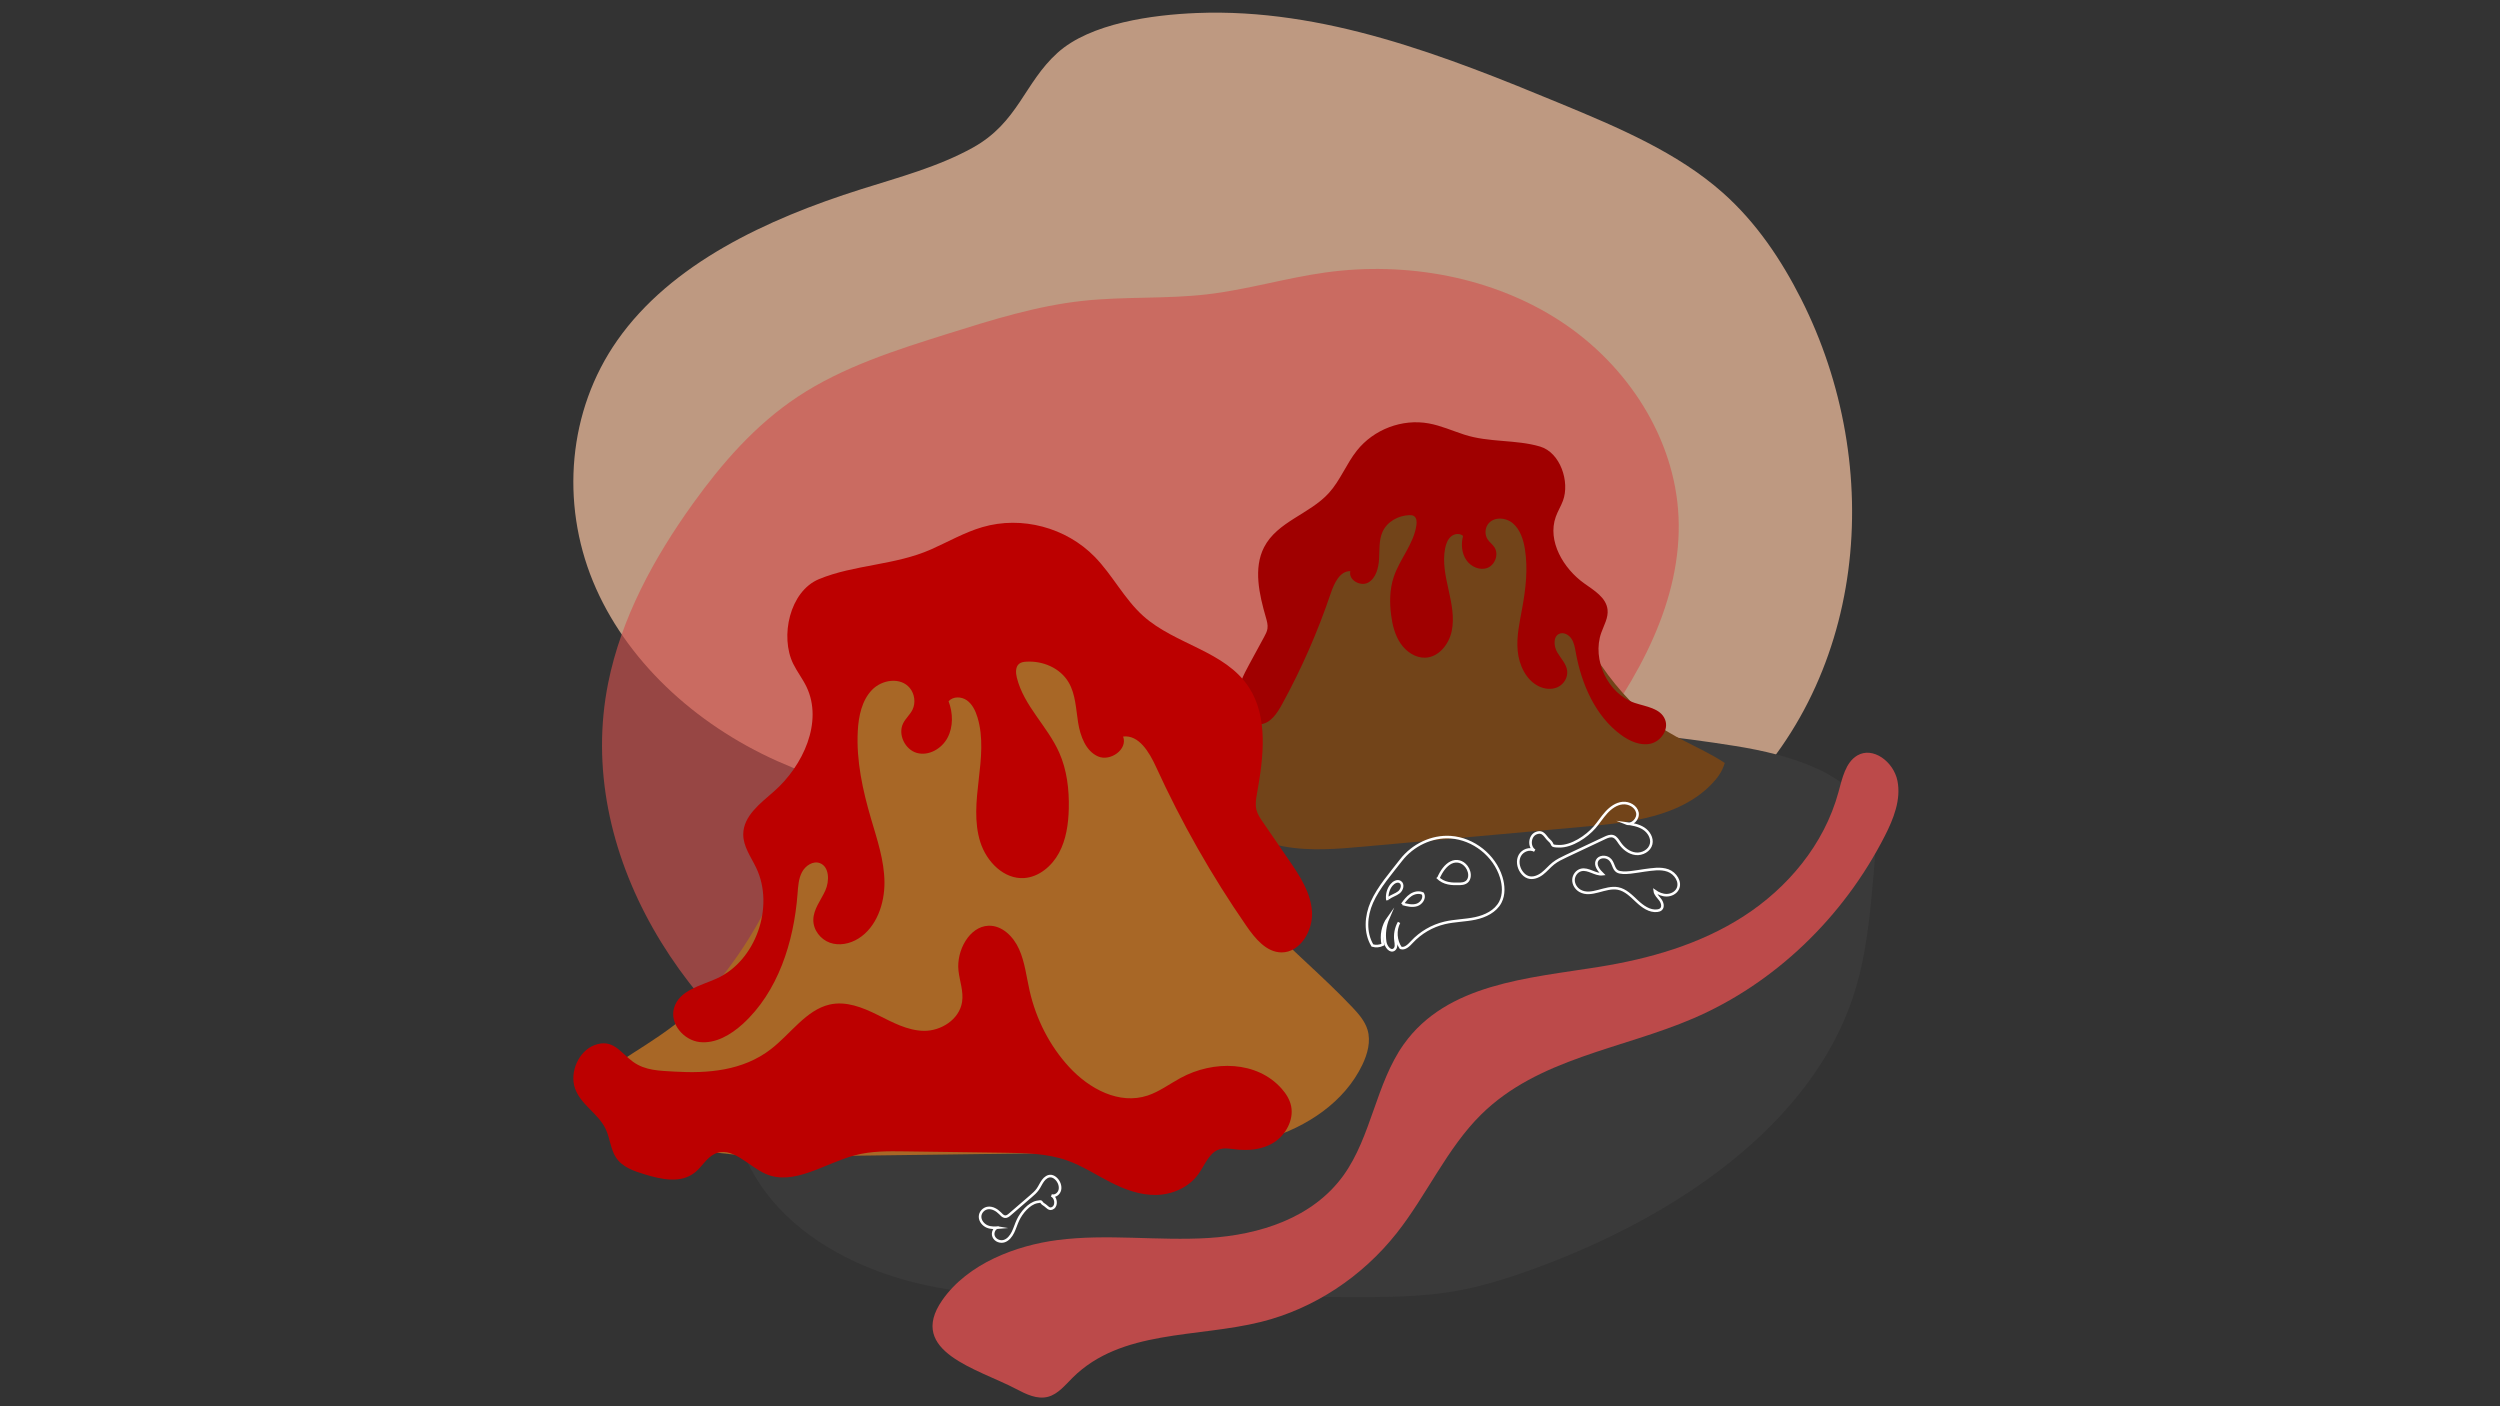 <?xml version="1.0" encoding="utf-8"?>
<!-- Generator: Adobe Illustrator 25.0.0, SVG Export Plug-In . SVG Version: 6.00 Build 0)  -->
<svg version="1.1" id="Calque_1" xmlns="http://www.w3.org/2000/svg" xmlns:xlink="http://www.w3.org/1999/xlink" x="0px" y="0px"
	 viewBox="0 0 1920 1080" style="enable-background:new 0 0 1920 1080;" xml:space="preserve">
<rect x="0" y="0" width="1920" height="1080" fill="#333333" stroke="none"/>
<style type="text/css">
	.st0{opacity:0.68;fill:#FFCAA6;}
	.st1{opacity:0.63;fill:#D1514E;}
	.st2{fill:#3A3A3A;}
	.st3{fill:#724419;}
	.st4{fill:#A00000;}
	.st5{fill:#A86726;}
	.st6{fill:#BC0000;}
	.st7{fill:#BC4A4A;}
	.st8{fill:none;stroke:#FFFFFF;stroke-width:2;stroke-miterlimit:10;}
</style>
<g>
	<path class="st0" d="M747.19,113.36c-26.42,14.68-56.58,22.72-85.88,31.97c-72.86,23.02-145.93,57.24-187.2,116.03
		c-38.08,54.26-43.45,124.92-18.71,185.11c24.75,60.2,77.85,109.54,141.68,138.09c31.1,13.91,64.61,23.17,95.34,37.75
		c31.78,15.08,60.06,35.6,91.69,50.93c35.29,17.11,74.06,27.43,112.5,37.63c46.04,12.22,92.89,24.55,140.88,24.29
		c44.64-0.24,88.38-11.42,130.05-25.85c56.74-19.66,111.59-46.04,154.97-84.41c112.31-99.34,126.04-266.53,60.65-395.5
		c-15.12-29.82-34.18-58.44-60.13-81.44c-34.83-30.87-80.09-50.01-124.49-68.39C1109.85,42.86,1016.62,6.1,919.11,10
		c-33.84,1.35-81.69,7.75-106.97,30.59C786.53,63.73,782.06,93.98,747.19,113.36z"/>
	<path class="st1" d="M1173.58,639.39c10.97-23.77,28.41-44.28,44.52-65.3c40.08-52.28,74.02-113.17,70.99-177.58
		c-2.8-59.45-38.64-115.77-90.52-149.76c-51.88-33.99-118.29-46.2-180.81-37.47c-30.47,4.25-60.06,13.2-90.63,16.76
		c-31.62,3.69-63.74,1.57-95.39,4.99c-35.31,3.82-69.33,14.46-103.06,25.04c-40.38,12.67-81.42,25.64-116.2,48.73
		c-32.35,21.48-57.91,50.85-80.12,81.71c-30.24,42.03-55.32,88.27-65.31,138.15c-25.87,129.16,58.19,262.91,178.34,329.84
		c27.78,15.47,57.76,28.16,89.58,33.27c42.72,6.87,86.43-0.16,129.09-7.36c85.21-14.38,173.74-30.89,242.53-80.37
		c23.87-17.17,55.1-44.87,60.65-74.31C1172.86,695.92,1159.1,670.77,1173.58,639.39z"/>
	<path class="st2" d="M787.58,618.62c-26.65,10.76-52.96,22.3-77.48,36.34c-46.77,26.77-86.58,62.59-115.66,104.07
		c-16.19,23.09-29.27,48.51-31.72,75.43c-3.49,38.4,15.69,77,46.97,104.42c31.28,27.42,73.69,44.19,117.49,51.18
		c32.27,5.16,65.29,5.28,98.11,5.39c69.97,0.23,139.94,0.46,209.91,0.69c27.24,0.09,54.69,0.16,81.42-4.39
		c21.56-3.67,42.31-10.31,62.55-17.72c109.21-40.01,212.06-110.64,244.28-209.35c9.93-30.41,12.75-62.17,15.53-93.67
		c1.23-13.96,2.41-28.33-2.48-41.67c-13-35.48-61.5-49.66-103.82-56.42C1153.81,544.33,953.71,551.52,787.58,618.62z"/>
	<g>
		<path class="st3" d="M1220.19,495.76c-23.45-41.06-34.14-88.37-37.83-135.51c-35.75-1.33-71.6-0.14-107.19,3.57
			c-5.49,0.57-11.21,1.28-15.82,4.31c-6.13,4.02-9.15,11.28-11.76,18.13c-20.01,52.43-37.19,107.17-71.07,151.91
			c-12.99,17.15-28.22,32.5-41.29,49.59c-2.83,3.7-5.63,7.64-6.5,12.22c-1.14,6.02,1.25,12.17,4.44,17.4
			c11.01,18.01,31.42,28.62,52.15,32.56c20.73,3.94,42.08,2.06,63.1,0.16c56.62-5.12,113.24-10.24,169.86-15.36
			c34.41-3.11,71.92-7.63,96.05-32.35c4.72-4.84,8.42-9.98,10.29-16.42c-19.01-12.62-40.84-19.24-59.01-34.77
			C1247.38,535.59,1232.08,516.57,1220.19,495.76z"/>
		<path class="st4" d="M1200.36,384.54c-1.58,4.25-4.01,8.1-5.53,12.37c-6.64,18.62,5.87,39.77,21.93,51.19
			c7.51,5.34,16.83,10.83,17.84,20.14c0.67,6.19-2.74,11.86-4.81,17.65c-7.41,20.74,5.13,47.08,25.69,53.96
			c8.65,2.89,19.75,3.99,23.26,12.71c3.15,7.82-3.28,16.87-11.16,18.61c-7.88,1.73-16.1-1.97-22.77-6.88
			c-19.49-14.35-30.18-38.73-34.57-62.96c-0.68-3.75-1.29-7.66-3.39-10.82c-2.1-3.16-6.23-5.27-9.51-3.67
			c-4.66,2.27-4.06,9.58-1.33,14.23c2.73,4.65,6.94,8.75,7.58,14.11c0.62,5.21-2.64,10.34-7.19,12.5s-10.05,1.63-14.65-0.62
			c-9.72-4.74-15.13-16.18-16.17-27.2c-1.04-11.03,1.48-21.95,3.46-32.77c2.73-14.85,4.49-30.18,2.12-45.21
			c-1.18-7.44-3.65-15.19-9.32-20c-5.67-4.8-15.23-5.11-19.28,1.02c-2.12,3.2-2.29,7.77-0.22,11.1c1.49,2.39,3.93,4.02,5.44,6.4
			c3.44,5.41,0.36,13.46-5.38,15.72c-5.73,2.26-12.71-0.73-16.3-6.03c-3.59-5.3-4.11-12.34-2.47-18.49c-2.6-2.31-6.75-1.74-9.32,0.5
			c-2.56,2.24-3.81,5.72-4.48,9.16c-2.03,10.41,0.33,21.23,2.64,31.67c2.32,10.44,4.61,21.29,2.46,31.67
			c-2.15,10.38-10.08,20.14-20.34,20.51c-7.44,0.26-14.57-4.5-18.93-10.89c-4.35-6.38-6.3-14.18-7.29-21.87
			c-1.25-9.71-1.09-19.74,1.91-28.93c4.57-14.02,15.48-25.49,17.53-40.2c0.35-2.48,0.19-5.51-1.88-6.87
			c-1.06-0.7-2.39-0.75-3.63-0.71c-8.45,0.32-16.96,4.91-20.51,12.8c-2.85,6.34-2.26,13.74-2.66,20.78
			c-0.4,7.04-2.4,14.8-8.31,18.17s-15.55-2-13.74-8.76c-8.05-0.16-12.44,9.24-15.08,17.07c-9.98,29.56-22.52,58.13-37.42,85.27
			c-3.78,6.89-8.74,14.4-16.38,15.27c-9.33,1.06-17.17-9.22-17.58-18.99c-0.42-9.77,4.31-18.77,8.89-27.2
			c3.78-6.96,7.57-13.93,11.35-20.89c1.11-2.03,2.23-4.12,2.56-6.45c0.4-2.84-0.42-5.73-1.22-8.51
			c-5.14-17.77-9.67-37.74-1.41-53.88c10.13-19.76,35.02-25.42,49.78-41.69c8.69-9.57,13.42-22.36,21.47-32.51
			c13-16.4,34.84-24.66,55.28-20.93c9.31,1.7,18.12,5.65,27.17,8.59c19.08,6.21,39.74,3.66,58.32,9.19
			C1198.41,347.61,1205.72,370.08,1200.36,384.54z"/>
	</g>
	<g>
		<path class="st5" d="M596.72,679.8c28.81-65.25,37.51-137.91,35.72-209.21c53.44-7.56,107.42-11.33,161.4-11.29
			c8.33,0.01,17.01,0.19,24.42,4.01c9.82,5.08,15.48,15.51,20.46,25.37c38.18,75.56,72.45,155.05,130.24,216.91
			c22.15,23.72,47.39,44.39,69.66,68c4.82,5.11,9.64,10.6,11.65,17.33c2.65,8.85,0.02,18.46-3.97,26.79
			c-13.72,28.73-42.7,47.82-73.2,56.96c-30.5,9.14-62.82,9.62-94.66,10.03c-85.76,1.11-171.51,2.23-257.27,3.34
			c-52.11,0.68-109.1-0.28-149.16-33.62c-7.84-6.52-14.18-13.67-17.99-23.04c26.57-21.89,58.3-35.21,83.15-61.35
			C562.12,743.81,582.12,712.88,596.72,679.8z"/>
		<path class="st6" d="M609.2,509.83c3.02,6.13,7.27,11.54,10.22,17.71c12.85,26.91-2.63,60.6-24.96,80.22
			c-10.44,9.18-23.57,18.86-23.65,32.99c-0.05,9.4,5.95,17.37,9.95,25.73c14.34,29.97-0.39,71.44-30.17,84.95
			c-12.53,5.68-29.02,9.05-32.93,22.68c-3.51,12.22,7.54,24.81,19.64,26.19c12.1,1.38,23.85-5.45,33.1-13.86
			c27.02-24.57,39.27-62.8,42.1-99.84c0.44-5.73,0.74-11.69,3.4-16.75c2.66-5.06,8.52-8.88,13.7-6.99
			c7.35,2.69,7.58,13.75,4.21,21.15c-3.38,7.4-9.06,14.2-9.18,22.36c-0.12,7.91,5.57,15.1,12.73,17.64s15.33,0.88,21.88-3.2
			c13.85-8.62,20.18-26.62,20.03-43.33s-5.62-32.71-10.29-48.63c-6.41-21.87-11.43-44.58-10.2-67.52
			c0.61-11.35,3.12-23.37,10.88-31.45c7.76-8.09,22.06-10.03,29.09-1.46c3.67,4.48,4.64,11.3,2.05,16.62
			c-1.86,3.82-5.28,6.64-7.17,10.45c-4.31,8.65,1.56,20.25,10.51,22.76s18.97-3.06,23.53-11.58s4.24-19.16,0.83-28.12
			c3.54-3.88,9.87-3.67,14.06-0.7c4.19,2.97,6.6,8,8.14,13.04c4.66,15.3,2.81,31.91,0.95,47.94c-1.86,16.03-3.61,32.67,1.23,47.9
			s18.25,28.66,33.7,27.61c11.21-0.76,21.17-9.02,26.71-19.28c5.54-10.25,7.25-22.25,7.54-33.95c0.37-14.76-1.43-29.8-7.35-43.12
			c-9.03-20.33-27.19-35.85-32.55-57.59c-0.9-3.67-1.14-8.24,1.75-10.6c1.49-1.21,3.46-1.5,5.34-1.62
			c12.73-0.84,26.21,4.73,32.77,16.01c5.27,9.07,5.53,20.27,7.21,30.76c1.69,10.5,5.91,21.84,15.29,25.98
			c9.38,4.14,23.03-5.41,19.25-15.27c12.06-1.49,20.1,11.93,25.28,23.28c19.57,42.8,42.82,83.74,69.4,122.15
			c6.74,9.75,15.35,20.25,26.96,20.36c14.17,0.14,24.33-16.5,23.44-31.23c-0.89-14.73-9.38-27.5-17.56-39.44
			c-6.76-9.86-13.52-19.72-20.28-29.58c-1.97-2.88-3.99-5.84-4.84-9.28c-1.05-4.2-0.26-8.66,0.51-12.96
			c4.95-27.47,8.65-58.14-6.26-81.06c-18.27-28.08-56.5-32.71-81.17-54.82c-14.52-13.01-23.61-31.46-37.27-45.45
			c-22.06-22.58-56.1-31.6-86.2-22.83c-13.71,4-26.32,11.29-39.44,17.11c-27.67,12.28-59.06,11.67-86.09,22.84
			C606.39,454.12,598.92,488.97,609.2,509.83z"/>
		<path class="st6" d="M456.4,802.73c-11.91,4.57-19.1,20.59-14.83,33.03c4.42,12.86,18.02,19.31,23.69,31.54
			c3.19,6.89,3.66,15.24,7.74,21.54c4.89,7.57,13.81,10.54,22.11,13.06c12.81,3.89,27.91,7.34,38.83-1.64
			c5.13-4.22,8.63-10.78,14.42-13.8c13.57-7.07,26.12,9.13,39.64,15.09c21.62,9.52,45.51-8.24,68.77-14.34
			c12.5-3.28,25.4-3.13,38.13-2.95c25.42,0.35,50.84,0.69,76.26,1.04c16.35,0.22,32.98,0.49,48.34,5.91
			c11.74,4.14,22.31,11.14,33.44,16.81c10.89,5.55,22.66,9.91,34.91,9.7s25.1-5.55,32.69-16.27c4.69-6.61,7.83-15.5,15-18.42
			c4.2-1.72,8.78-0.86,13.16-0.34c10.03,1.19,20.77,0.37,29.67-5.29c8.9-5.66,15.33-17.07,13.26-27.68
			c-1.02-5.23-3.92-9.76-7.3-13.58c-18.87-21.39-52.27-22.06-77.67-8.26c-8.4,4.56-16.29,10.51-25.23,13.48
			c-21.85,7.26-44.79-5-60.37-21.93c-14.73-16-25.29-36.41-30.32-58.54c-2.44-10.74-3.64-22.01-8.08-31.9
			c-4.44-9.89-13.18-18.43-23.55-18.02c-14.57,0.57-24.69,18.99-23,34.5c0.88,8.07,4.03,15.94,2.76,24.05
			c-2.14,13.69-16.47,22.32-29.25,22.16c-12.78-0.16-24.38-6.66-35.82-12.33c-11.43-5.67-24.05-10.73-36.67-7.85
			c-17.95,4.1-29.92,22.51-45.01,34.2c-21.66,16.78-48.77,18.77-73.91,17.3c-11.59-0.68-22.62-0.71-32.08-7.57
			C476.41,808.36,470.71,797.24,456.4,802.73z"/>
	</g>
	<path class="st7" d="M811.9,952.4c38.53-5.04,77.6,0.79,116.35-1.63c38.75-2.42,79.87-15.14,103.59-48.15
		c21.33-29.69,24.99-70.71,46.17-100.52c33.26-46.82,95.8-50.81,150.01-59.54c38.75-6.24,77.44-17.2,111.04-38.84
		c33.61-21.64,61.88-54.94,72.88-95.34c2.88-10.57,5.44-22.81,14.41-28.14c12.1-7.18,27.92,4.79,30.87,19.31
		c2.95,14.51-2.97,29.31-9.61,42.34c-32.08,63.02-85.01,113.49-147.06,140.2c-55.18,23.75-119.22,30.65-163.01,73.85
		c-26.21,25.86-41.74,61.76-64.75,90.93c-26.75,33.91-63.85,58.24-104.15,68.31c-49.56,12.38-107.48,5.76-144.84,42.87
		c-5.77,5.73-11.23,12.62-18.85,14.67c-8.35,2.25-16.9-1.94-24.62-6.02c-28.91-15.27-84.16-28.52-56.71-68.09
		C743.3,970.24,780.63,956.49,811.9,952.4z"/>
	<path class="st8" d="M1114.19,642.97c17.46,1.23,33.55,13.98,38.72,30.7c1.94,6.29,2.37,13.39-0.67,19.22
		c-3.65,7.02-11.55,10.82-19.29,12.46c-7.74,1.64-15.77,1.61-23.47,3.43c-9.6,2.27-18.49,7.46-25.19,14.71
		c-2.33,2.52-5.32,5.57-8.57,4.5c-3.92-5.64-4.42-13.48-1.26-19.57c-2.4,4.24-3.36,9.29-2.67,14.12c0.34,2.39,0.85,5.35-1.11,6.75
		c-2.93,2.11-6.3-2.25-6.86-5.81c-0.98-6.2-0.15-12.68,2.35-18.44c-4.19,5.81-5.73,13.46-4.12,20.44c-2.47,1.19-5.39,1.44-8.03,0.68
		c-5.91-9.83-5.1-22.62-0.46-33.11c5.12-11.6,14.72-22.45,22.45-32.46C1084.93,649.07,1099.5,641.94,1114.19,642.97z"/>
	<path class="st8" d="M1104.63,674.51c2.33-5.44,5.67-10.05,9.71-12.06s8.82-1.08,12.01,3.21c1.56,2.08,2.74,5.39,2.03,8.36
		c-0.94,3.96-4.33,4.69-7.09,4.77c-6.03,0.17-12.52,0.14-17.48-5.12"/>
	<path class="st8" d="M1065.57,691.38c-0.68-4.12,0.47-8.51,3.1-11.75c1.62-1.99,4.48-3.61,6.65-2.24c2.63,1.65,1.51,5.95-0.92,7.88
		s-5.66,2.64-8.05,4.62"/>
	<path class="st8" d="M1076.88,694.49c1.93-2.63,3.92-5.31,6.63-7.11c2.72-1.8,6.36-2.56,9.26-1.06c1.74,3.29-1.04,7.51-4.58,8.66
		c-3.54,1.16-7.38,0.19-10.97-0.79"/>
	<path class="st8" d="M1224.56,635.48c3.24-3.69,5.84-7.91,9.15-11.53c3.31-3.62,7.59-6.72,12.47-7.18s10.3,2.47,11.33,7.27
		c1.03,4.8-4.12,10.15-8.67,8.3c4.68,0.61,9.49,1.4,13.46,3.96c3.96,2.56,6.85,7.36,5.77,11.95c-1.18,4.99-6.83,8.04-11.92,7.44
		s-9.45-4.14-12.34-8.37c-1.35-1.97-2.65-4.28-4.93-5.01c-2.16-0.69-4.45,0.3-6.5,1.27c-9.79,4.61-19.59,9.23-29.38,13.84
		c-3.5,1.65-7.03,3.32-10.05,5.72c-3.03,2.41-5.47,5.49-8.55,7.84c-3.07,2.35-7.14,3.95-10.81,2.72c-2.1-0.7-3.83-2.26-5.1-4.07
		c-2.57-3.64-3.4-8.72-1.26-12.64c2.14-3.92,7.57-5.95,11.42-3.69c-4.79-2.89-4.04-11.45,1.17-13.46c5.57-2.15,6.81,2.86,9.86,5.47
		c4.33,3.7,0.03,4.45,7.77,4.62C1207.18,650.13,1218.47,642.43,1224.56,635.48z"/>
	<path class="st8" d="M1262.89,668.45c6.05-0.77,12.37-1.97,18.11,0.09c5.74,2.06,10.27,8.95,7.39,14.33
		c-1.57,2.93-4.96,4.6-8.28,4.66c-3.32,0.06-6.54-1.31-9.24-3.24c0.36,2.65,2.58,4.59,4.19,6.72c1.61,2.13,2.57,5.47,0.6,7.28
		c-0.77,0.71-1.84,1.01-2.88,1.13c-5.89,0.71-11.27-3.24-15.6-7.3c-4.33-4.05-8.75-8.66-14.58-9.77
		c-9.75-1.85-20.42,6.69-29.08,1.86c-3.03-1.69-5.15-5.02-5.07-8.49c0.08-3.46,2.56-6.82,5.93-7.62c5.52-1.31,10.82,3.93,16.45,3.26
		c-2.94-2.82-6.12-6.88-4.27-10.5c1.6-3.14,6.36-3.45,9.19-1.36c3.51,2.59,3.05,7.78,6.39,9.72
		C1246.37,671.68,1258.14,669.05,1262.89,668.45z"/>
	<path class="st8" d="M781.79,937.06c-1.42,3.02-2.35,6.31-3.82,9.29c-1.47,2.98-3.63,5.74-6.59,6.77s-6.8-0.21-8.22-3.37
		c-1.42-3.16,0.92-7.61,4.05-6.99c-3.01,0.26-6.13,0.41-9-0.78c-2.88-1.19-5.45-4.08-5.52-7.41c-0.07-3.61,2.94-6.55,6.21-6.87
		c3.26-0.32,6.54,1.48,9.02,3.98c1.16,1.17,2.34,2.57,3.88,2.74c1.45,0.16,2.72-0.85,3.84-1.82c5.34-4.61,10.69-9.22,16.03-13.83
		c1.91-1.65,3.83-3.31,5.32-5.41c1.49-2.1,2.52-4.59,4.05-6.66s3.8-3.76,6.28-3.45c1.42,0.18,2.74,1.01,3.83,2.07
		c2.19,2.14,3.52,5.53,2.83,8.54c-0.69,3.02-3.74,5.21-6.5,4.21c3.44,1.3,4.36,7.31,1.44,9.46c-3.11,2.29-4.7-0.98-7.01-2.34
		c-3.29-1.92-0.74-3.07-5.58-2.06C790.23,924.42,784.45,931.38,781.79,937.06z"/>
</g>
</svg>
